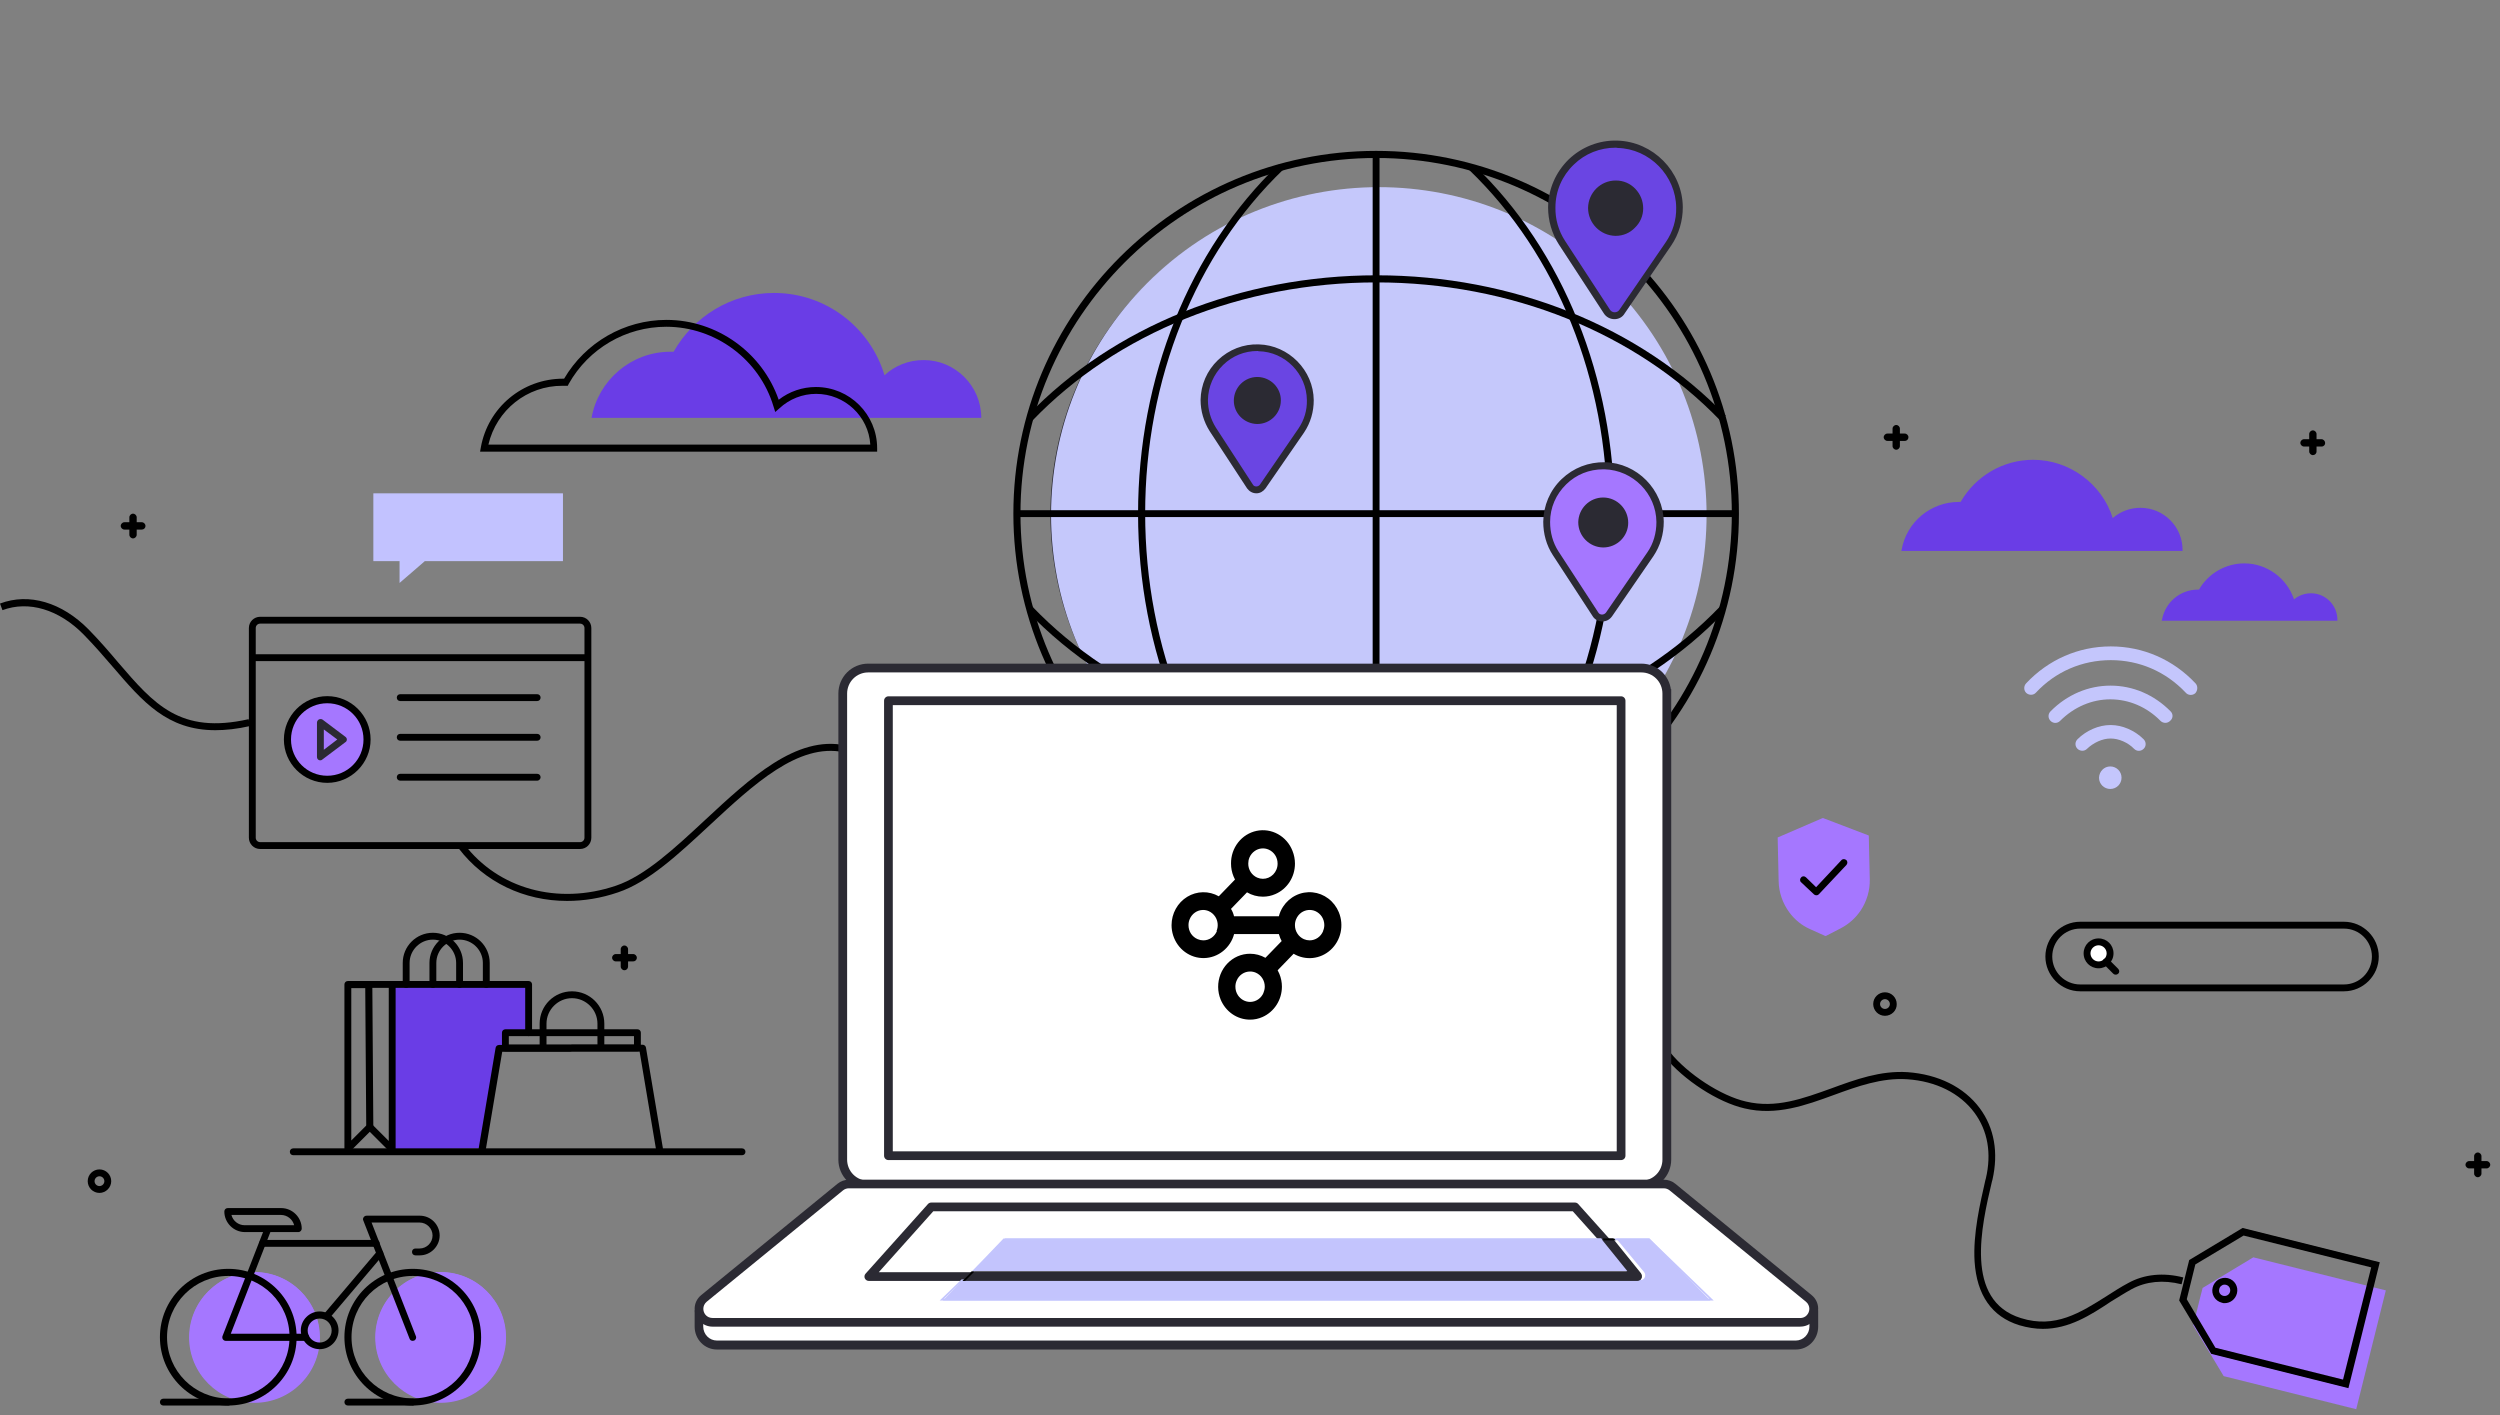 <svg width="212" height="120" viewBox="0 0 212 120" fill="none" xmlns="http://www.w3.org/2000/svg">
<rect x="0" y="0" width="212" height="120" fill="#808080" stroke="none"/>
<g id="Group 296">
<g id="Group">
<path id="Vector" d="M116.697 74.322C99.747 74.322 85.934 60.529 85.934 43.558C85.934 26.588 99.747 12.795 116.697 12.795C133.647 12.795 147.461 26.588 147.461 43.558C147.461 60.529 133.668 74.322 116.697 74.322ZM116.697 13.397C100.079 13.397 86.536 26.92 86.536 43.558C86.536 60.197 100.059 73.719 116.697 73.719C133.336 73.719 146.858 60.197 146.858 43.558C146.858 26.92 133.336 13.397 116.697 13.397Z" fill="black"/>
</g>
<g id="Group_2">
<path id="Vector_2" d="M116.575 71.04C131.719 71.04 143.995 58.764 143.995 43.62C143.995 28.477 131.719 16.201 116.575 16.201C101.432 16.201 89.156 28.477 89.156 43.62C89.156 58.764 101.432 71.04 116.575 71.04Z" fill="#A577FF"/>
<path id="Vector_3" d="M116.573 71.122C101.409 71.122 89.07 58.783 89.07 43.619C89.07 28.456 101.409 16.117 116.573 16.117C131.736 16.117 144.075 28.456 144.075 43.619C144.054 58.783 131.715 71.122 116.573 71.122Z" fill="#2B2A33"/>
</g>
<path id="Vector_4" d="M136.577 63.317C147.431 52.463 147.431 34.865 136.577 24.011C125.723 13.156 108.125 13.156 97.27 24.011C86.416 34.865 86.416 52.463 97.27 63.317C108.125 74.172 125.723 74.172 136.577 63.317Z" fill="#C5C8FB"/>
<g id="Group_3">
<g id="Group_4">
<path id="Vector_5" d="M108.41 73.157C100.849 65.887 96.508 55.107 96.508 43.557C96.508 32.029 100.849 21.227 108.41 13.957L108.826 14.373C101.368 21.539 97.11 32.174 97.11 43.536C97.11 54.92 101.389 65.555 108.826 72.701L108.41 73.157Z" fill="black"/>
</g>
</g>
<g id="Group_5">
<g id="Group_6">
<path id="Vector_6" d="M125.005 73.159L124.59 72.743C132.047 65.577 136.305 54.942 136.305 43.58C136.305 32.196 132.026 21.561 124.59 14.415L125.005 14C132.566 21.27 136.908 32.051 136.908 43.6C136.908 55.087 132.566 65.889 125.005 73.159Z" fill="black"/>
</g>
</g>
<g id="Group_7">
<g id="Group_8">
<path id="Vector_7" d="M116.717 63.748C105.189 63.748 94.387 59.406 87.117 51.845L87.533 51.43C94.699 58.887 105.334 63.145 116.697 63.145C128.08 63.145 138.715 58.866 145.861 51.43L146.276 51.845C139.027 59.427 128.246 63.748 116.717 63.748Z" fill="black"/>
</g>
</g>
<g id="Group_9">
<g id="Group_10">
<path id="Vector_8" d="M145.88 35.663C138.714 28.206 128.079 23.948 116.716 23.948C105.333 23.948 94.698 28.227 87.552 35.663L87.137 35.248C94.407 27.687 105.188 23.346 116.737 23.346C128.265 23.346 139.067 27.687 146.337 35.248L145.88 35.663Z" fill="black"/>
</g>
</g>
<g id="Group_11">
<path id="Vector_9" d="M147.171 43.266H86.246V43.847H147.171V43.266Z" fill="black"/>
</g>
<g id="Group_12">
<path id="Vector_10" d="M116.984 13.105H116.402V74.03H116.984V13.105Z" fill="black"/>
</g>
<g id="Group_13">
<path id="Vector_11" d="M83.213 35.436H50.164C50.725 32.257 53.508 29.827 56.853 29.827C56.936 29.827 57.019 29.827 57.123 29.827C58.805 26.857 61.983 24.842 65.639 24.842C70.064 24.842 73.803 27.791 75.007 31.821C75.88 31.011 77.043 30.533 78.331 30.533C81.011 30.533 83.213 32.735 83.213 35.436Z" fill="#6A3DE6"/>
</g>
<g id="Group_14">
<path id="Vector_12" d="M74.403 38.302H40.711L40.773 37.949C41.376 34.563 44.304 32.112 47.753 32.112C47.773 32.112 47.815 32.112 47.836 32.112C49.643 29.038 52.946 27.127 56.519 27.127C60.798 27.127 64.64 29.89 66.032 33.899C66.946 33.192 68.047 32.819 69.189 32.819C72.056 32.819 74.382 35.145 74.382 38.011V38.302H74.403ZM41.417 37.7H73.801C73.656 35.311 71.641 33.4 69.21 33.4C68.047 33.4 66.946 33.836 66.094 34.626L65.741 34.937L65.596 34.48C64.412 30.492 60.673 27.709 56.498 27.709C53.07 27.709 49.913 29.557 48.23 32.548L48.147 32.715H47.96C47.877 32.715 47.794 32.715 47.711 32.715C44.699 32.694 42.103 34.771 41.417 37.7Z" fill="black"/>
</g>
<g id="Group_15">
<g id="Group_16">
<path id="Vector_13" d="M160.803 37.991C160.72 37.991 160.637 37.908 160.637 37.825V36.35C160.637 36.267 160.72 36.184 160.803 36.184C160.886 36.184 160.969 36.267 160.969 36.35V37.825C160.969 37.908 160.886 37.991 160.803 37.991Z" fill="black"/>
<path id="Vector_14" d="M160.8 38.137C160.634 38.137 160.488 37.992 160.488 37.825V36.351C160.488 36.184 160.634 36.039 160.8 36.039C160.966 36.039 161.111 36.184 161.111 36.351V37.825C161.111 37.992 160.966 38.137 160.8 38.137ZM160.8 36.309C160.779 36.309 160.779 36.33 160.8 36.309L160.779 37.805C160.779 37.825 160.821 37.825 160.821 37.805L160.8 36.309C160.821 36.33 160.8 36.309 160.8 36.309Z" fill="black"/>
</g>
<g id="Group_17">
<path id="Vector_15" d="M161.694 37.076C161.694 37.159 161.611 37.242 161.528 37.242H160.053C159.97 37.242 159.887 37.159 159.887 37.076C159.887 36.993 159.97 36.91 160.053 36.91H161.528C161.632 36.91 161.694 36.993 161.694 37.076Z" fill="black"/>
<path id="Vector_16" d="M161.525 37.389H160.05C159.884 37.389 159.738 37.243 159.738 37.077C159.738 36.911 159.884 36.766 160.05 36.766H161.525C161.691 36.766 161.836 36.911 161.836 37.077C161.836 37.243 161.712 37.389 161.525 37.389ZM160.05 37.056C160.029 37.077 160.05 37.056 160.05 37.056C160.029 37.077 160.05 37.098 160.05 37.098H161.525C161.525 37.098 161.545 37.098 161.545 37.077C161.545 37.056 161.545 37.056 161.525 37.056H160.05Z" fill="black"/>
</g>
</g>
<g id="Group_18">
<g id="Group_19">
<path id="Vector_17" d="M210.119 99.682C210.036 99.682 209.953 99.599 209.953 99.516V98.041C209.953 97.958 210.036 97.875 210.119 97.875C210.202 97.875 210.285 97.958 210.285 98.041V99.516C210.285 99.599 210.223 99.682 210.119 99.682Z" fill="black"/>
<path id="Vector_18" d="M210.116 99.829C209.95 99.829 209.805 99.683 209.805 99.517V98.042C209.805 97.876 209.95 97.731 210.116 97.731C210.282 97.731 210.428 97.876 210.428 98.042V99.517C210.428 99.683 210.282 99.829 210.116 99.829ZM210.116 98.021C210.095 98.021 210.116 98.021 210.116 98.021L210.095 99.517C210.095 99.538 210.137 99.538 210.137 99.517L210.116 98.021C210.137 98.021 210.137 98.021 210.116 98.021Z" fill="black"/>
</g>
<g id="Group_20">
<path id="Vector_19" d="M211.03 98.77C211.03 98.853 210.947 98.936 210.864 98.936H209.389C209.306 98.936 209.223 98.853 209.223 98.77C209.223 98.687 209.306 98.603 209.389 98.603H210.864C210.947 98.603 211.03 98.687 211.03 98.77Z" fill="black"/>
<path id="Vector_20" d="M210.861 99.082H209.386C209.22 99.082 209.074 98.937 209.074 98.771C209.074 98.604 209.22 98.459 209.386 98.459H210.861C211.027 98.459 211.172 98.604 211.172 98.771C211.172 98.937 211.027 99.082 210.861 99.082ZM209.365 98.75C209.365 98.75 209.365 98.771 209.365 98.75C209.344 98.771 209.365 98.791 209.365 98.791H210.84C210.84 98.791 210.861 98.791 210.861 98.771C210.861 98.75 210.861 98.75 210.84 98.75H209.365Z" fill="black"/>
</g>
</g>
<g id="Group_21">
<g id="Group_22">
<path id="Vector_21" d="M11.283 45.51C11.2 45.51 11.117 45.427 11.117 45.344V43.869C11.117 43.786 11.2 43.703 11.283 43.703C11.367 43.703 11.45 43.786 11.45 43.869V45.344C11.45 45.427 11.367 45.51 11.283 45.51Z" fill="black"/>
<path id="Vector_22" d="M11.28 45.657C11.114 45.657 10.969 45.511 10.969 45.345V43.87C10.969 43.704 11.114 43.559 11.28 43.559C11.447 43.559 11.592 43.704 11.592 43.87V45.345C11.592 45.511 11.447 45.657 11.28 45.657ZM11.28 43.849C11.26 43.849 11.28 43.849 11.28 43.849L11.26 45.345C11.26 45.366 11.301 45.366 11.301 45.345L11.28 43.849C11.301 43.849 11.28 43.849 11.28 43.849Z" fill="black"/>
</g>
<g id="Group_23">
<path id="Vector_23" d="M12.194 44.596C12.194 44.679 12.111 44.762 12.028 44.762H10.553C10.47 44.762 10.387 44.679 10.387 44.596C10.387 44.513 10.47 44.43 10.553 44.43H12.028C12.111 44.43 12.194 44.513 12.194 44.596Z" fill="black"/>
<path id="Vector_24" d="M12.025 44.908H10.55C10.384 44.908 10.238 44.763 10.238 44.597C10.238 44.431 10.384 44.285 10.55 44.285H12.025C12.191 44.285 12.336 44.431 12.336 44.597C12.336 44.784 12.191 44.908 12.025 44.908ZM10.529 44.597C10.508 44.597 10.529 44.597 10.529 44.597C10.508 44.617 10.529 44.638 10.529 44.638H12.004C12.004 44.638 12.025 44.638 12.025 44.617C12.025 44.597 12.025 44.597 12.004 44.597H10.529Z" fill="black"/>
</g>
</g>
<g id="Group_24">
<g id="Group_25">
<path id="Vector_25" d="M196.135 38.448C196.052 38.448 195.969 38.365 195.969 38.282V36.807C195.969 36.724 196.052 36.641 196.135 36.641C196.218 36.641 196.301 36.724 196.301 36.807V38.282C196.301 38.386 196.218 38.448 196.135 38.448Z" fill="black"/>
<path id="Vector_26" d="M196.132 38.594C195.966 38.594 195.82 38.449 195.82 38.282V36.808C195.82 36.642 195.966 36.496 196.132 36.496C196.298 36.496 196.443 36.642 196.443 36.808V38.282C196.443 38.469 196.298 38.594 196.132 38.594ZM196.132 36.787C196.111 36.787 196.132 36.787 196.132 36.787L196.111 38.282C196.111 38.303 196.153 38.303 196.153 38.282L196.132 36.787C196.153 36.787 196.132 36.787 196.132 36.787Z" fill="black"/>
</g>
<g id="Group_26">
<path id="Vector_27" d="M197.047 37.555C197.047 37.638 196.964 37.721 196.881 37.721H195.385C195.302 37.721 195.219 37.638 195.219 37.555C195.219 37.472 195.302 37.389 195.385 37.389H196.86C196.964 37.389 197.047 37.451 197.047 37.555Z" fill="black"/>
<path id="Vector_28" d="M196.877 37.867H195.382C195.216 37.867 195.07 37.722 195.07 37.556C195.07 37.389 195.216 37.244 195.382 37.244H196.857C197.023 37.244 197.168 37.389 197.168 37.556C197.189 37.722 197.044 37.867 196.877 37.867ZM195.382 37.535C195.361 37.535 195.382 37.535 195.382 37.535C195.361 37.556 195.382 37.577 195.382 37.577H196.857C196.857 37.577 196.877 37.577 196.877 37.556C196.877 37.556 196.877 37.535 196.857 37.535H195.382Z" fill="black"/>
</g>
</g>
<g id="Group_27">
<g id="Group_28">
<path id="Vector_29" d="M52.951 82.129C52.868 82.129 52.785 82.046 52.785 81.963V80.488C52.785 80.405 52.868 80.322 52.951 80.322C53.034 80.322 53.117 80.405 53.117 80.488V81.963C53.117 82.067 53.055 82.129 52.951 82.129Z" fill="black"/>
<path id="Vector_30" d="M52.948 82.276C52.782 82.276 52.637 82.13 52.637 81.964V80.489C52.637 80.323 52.782 80.178 52.948 80.178C53.114 80.178 53.26 80.323 53.26 80.489V81.964C53.26 82.13 53.135 82.276 52.948 82.276ZM52.948 80.469L52.928 81.964C52.928 81.985 52.969 81.985 52.969 81.964L52.948 80.469C52.969 80.469 52.969 80.469 52.948 80.469Z" fill="black"/>
</g>
<g id="Group_29">
<path id="Vector_31" d="M53.854 81.215C53.854 81.298 53.771 81.381 53.688 81.381H52.213C52.13 81.381 52.047 81.298 52.047 81.215C52.047 81.132 52.13 81.049 52.213 81.049H53.688C53.771 81.07 53.854 81.132 53.854 81.215Z" fill="black"/>
<path id="Vector_32" d="M53.693 81.527H52.218C52.052 81.527 51.906 81.382 51.906 81.216C51.906 81.05 52.052 80.904 52.218 80.904H53.693C53.859 80.904 54.004 81.05 54.004 81.216C54.004 81.403 53.859 81.527 53.693 81.527ZM52.218 81.216C52.197 81.216 52.197 81.216 52.218 81.216C52.197 81.237 52.218 81.257 52.218 81.257H53.693C53.693 81.257 53.713 81.257 53.713 81.237C53.713 81.237 53.713 81.216 53.693 81.216H52.218Z" fill="black"/>
</g>
</g>
<g id="Group_30">
<path id="Vector_33" d="M159.845 86.141C159.284 86.141 158.848 85.684 158.848 85.144C158.848 84.583 159.305 84.147 159.845 84.147C160.406 84.147 160.842 84.603 160.842 85.144C160.863 85.684 160.406 86.141 159.845 86.141ZM159.845 84.728C159.616 84.728 159.429 84.915 159.429 85.144C159.429 85.372 159.616 85.559 159.845 85.559C160.073 85.559 160.26 85.372 160.26 85.144C160.26 84.915 160.073 84.728 159.845 84.728Z" fill="black"/>
</g>
<g id="Group_31">
<path id="Vector_34" d="M8.435 101.16C7.874 101.16 7.438 100.703 7.438 100.163C7.438 99.602 7.894 99.166 8.435 99.166C8.995 99.166 9.432 99.623 9.432 100.163C9.432 100.703 8.975 101.16 8.435 101.16ZM8.435 99.748C8.206 99.748 8.019 99.935 8.019 100.163C8.019 100.392 8.206 100.578 8.435 100.578C8.663 100.578 8.85 100.392 8.85 100.163C8.85 99.935 8.663 99.748 8.435 99.748Z" fill="black"/>
</g>
<g id="Group_32">
<g id="Group_33">
<path id="Vector_35" d="M33.301 83.545H44.85L44.809 87.575H42.856V88.925H42.254L42.004 90.753L40.903 97.379L33.301 97.504V83.545Z" fill="#6A3DE6"/>
</g>
<g id="Group_34">
<g id="Group_35">
<path id="Vector_36" d="M29.498 97.711C29.456 97.711 29.415 97.711 29.394 97.69C29.29 97.649 29.207 97.545 29.207 97.42V83.482C29.207 83.316 29.332 83.191 29.498 83.191H44.828C44.994 83.191 45.118 83.316 45.118 83.482V87.574C45.118 87.74 44.994 87.865 44.828 87.865C44.661 87.865 44.537 87.74 44.537 87.574V83.773H31.575L31.658 95.551C31.658 95.634 31.637 95.696 31.575 95.758L29.706 97.628C29.643 97.69 29.56 97.711 29.498 97.711ZM29.789 83.773V96.714L31.056 95.447L30.973 83.794H29.789V83.773Z" fill="black"/>
</g>
<g id="Group_36">
<path id="Vector_37" d="M33.258 97.753C33.175 97.753 33.112 97.733 33.05 97.67L31.16 95.78C31.035 95.655 31.035 95.468 31.16 95.365C31.285 95.24 31.471 95.24 31.575 95.365L32.967 96.756V83.504C32.967 83.338 33.092 83.213 33.258 83.213C33.424 83.213 33.549 83.338 33.549 83.504V97.463C33.549 97.587 33.486 97.691 33.362 97.733C33.32 97.733 33.299 97.753 33.258 97.753Z" fill="black"/>
</g>
<g id="Group_37">
<path id="Vector_38" d="M41.237 83.773C41.071 83.773 40.946 83.649 40.946 83.483V81.655C40.946 80.574 40.053 79.681 38.973 79.681C37.893 79.681 37 80.574 37 81.655V83.483C37 83.649 36.875 83.773 36.709 83.773C36.543 83.773 36.418 83.649 36.418 83.483V81.655C36.418 80.242 37.56 79.1 38.973 79.1C40.385 79.1 41.528 80.242 41.528 81.655V83.483C41.528 83.649 41.403 83.773 41.237 83.773Z" fill="black"/>
</g>
<g id="Group_38">
<path id="Vector_39" d="M38.971 83.773C38.805 83.773 38.681 83.649 38.681 83.483V81.655C38.681 80.574 37.788 79.681 36.707 79.681C35.627 79.681 34.734 80.574 34.734 81.655V83.483C34.734 83.649 34.609 83.773 34.443 83.773C34.277 83.773 34.152 83.649 34.152 83.483V81.655C34.152 80.242 35.295 79.1 36.707 79.1C38.12 79.1 39.262 80.242 39.262 81.655V83.483C39.262 83.649 39.138 83.773 38.971 83.773Z" fill="black"/>
</g>
<g id="Group_39">
<path id="Vector_40" d="M40.883 97.711C40.862 97.711 40.842 97.711 40.842 97.711C40.676 97.691 40.572 97.525 40.593 97.379L42.026 88.862C42.047 88.717 42.171 88.613 42.317 88.613H48.32C48.486 88.613 48.611 88.738 48.611 88.904C48.611 89.07 48.486 89.195 48.32 89.195H42.587L41.195 97.483C41.153 97.608 41.029 97.711 40.883 97.711Z" fill="black"/>
</g>
<g id="Group_40">
<path id="Vector_41" d="M55.921 97.711C55.776 97.711 55.651 97.607 55.63 97.462L54.239 89.173H48.506C48.34 89.173 48.215 89.049 48.215 88.883C48.215 88.716 48.34 88.592 48.506 88.592H54.488C54.633 88.592 54.758 88.696 54.779 88.841L56.212 97.358C56.233 97.524 56.129 97.669 55.963 97.69C55.963 97.711 55.942 97.711 55.921 97.711Z" fill="black"/>
</g>
<g id="Group_41">
<path id="Vector_42" d="M50.955 89.07C50.789 89.07 50.664 88.946 50.664 88.78V86.806C50.664 85.622 49.688 84.646 48.504 84.646C47.32 84.646 46.343 85.622 46.343 86.806V88.78C46.343 88.946 46.219 89.07 46.053 89.07C45.886 89.07 45.762 88.946 45.762 88.78V86.806C45.762 85.29 46.987 84.064 48.504 84.064C50.02 84.064 51.246 85.29 51.246 86.806V88.78C51.246 88.925 51.1 89.07 50.955 89.07Z" fill="black"/>
</g>
<g id="Group_42">
<path id="Vector_43" d="M54.053 89.153H42.857C42.691 89.153 42.566 89.028 42.566 88.862V87.574C42.566 87.408 42.691 87.283 42.857 87.283H54.053C54.22 87.283 54.344 87.408 54.344 87.574V88.862C54.365 89.028 54.22 89.153 54.053 89.153ZM43.148 88.571H53.763V87.865H43.148V88.571Z" fill="black"/>
</g>
<g id="Group_43">
<path id="Vector_44" d="M62.923 97.963H24.869C24.703 97.963 24.578 97.838 24.578 97.672C24.578 97.505 24.703 97.381 24.869 97.381H62.923C63.09 97.381 63.214 97.505 63.214 97.672C63.214 97.838 63.09 97.963 62.923 97.963Z" fill="black"/>
</g>
</g>
</g>
<g id="Group_44">
<g id="Group_45">
<path id="Vector_45" d="M49.189 71.995H22.061C21.521 71.995 21.105 71.558 21.105 71.039V53.258C21.105 52.718 21.542 52.303 22.061 52.303H49.189C49.729 52.303 50.145 52.739 50.145 53.258V71.039C50.145 71.558 49.729 71.995 49.189 71.995ZM22.061 52.884C21.853 52.884 21.687 53.05 21.687 53.258V71.039C21.687 71.247 21.853 71.413 22.061 71.413H49.189C49.397 71.413 49.563 71.247 49.563 71.039V53.258C49.563 53.05 49.397 52.884 49.189 52.884H22.061Z" fill="black"/>
</g>
<g id="Group_46">
<path id="Vector_46" d="M50.061 55.48H21.582V56.062H50.061V55.48Z" fill="black"/>
</g>
<g id="Group_47">
<path id="Vector_47" d="M45.551 59.449H33.939C33.773 59.449 33.648 59.324 33.648 59.158C33.648 58.992 33.773 58.867 33.939 58.867H45.551C45.717 58.867 45.842 58.992 45.842 59.158C45.842 59.324 45.717 59.449 45.551 59.449Z" fill="black"/>
</g>
<g id="Group_48">
<path id="Vector_48" d="M45.551 62.814H33.939C33.773 62.814 33.648 62.689 33.648 62.523C33.648 62.357 33.773 62.232 33.939 62.232H45.551C45.717 62.232 45.842 62.357 45.842 62.523C45.842 62.689 45.717 62.814 45.551 62.814Z" fill="black"/>
</g>
<g id="Group_49">
<path id="Vector_49" d="M45.551 66.201H33.939C33.773 66.201 33.648 66.076 33.648 65.91C33.648 65.744 33.773 65.619 33.939 65.619H45.551C45.717 65.619 45.842 65.744 45.842 65.91C45.842 66.055 45.717 66.201 45.551 66.201Z" fill="black"/>
</g>
<g id="Group_50">
<path id="Vector_50" d="M31.089 63.127C31.318 61.283 30.008 59.602 28.163 59.374C26.319 59.145 24.639 60.455 24.41 62.299C24.181 64.144 25.491 65.824 27.336 66.053C29.18 66.281 30.86 64.971 31.089 63.127Z" fill="#A577FF"/>
<path id="Vector_51" d="M27.751 66.386C25.736 66.386 24.074 64.746 24.074 62.71C24.074 60.695 25.715 59.033 27.751 59.033C29.766 59.033 31.427 60.674 31.427 62.71C31.427 64.725 29.766 66.386 27.751 66.386ZM27.751 59.636C26.048 59.636 24.677 61.007 24.677 62.71C24.677 64.413 26.048 65.784 27.751 65.784C29.454 65.784 30.825 64.413 30.825 62.71C30.825 61.007 29.454 59.636 27.751 59.636Z" fill="black"/>
</g>
<g id="Group_51">
<path id="Vector_52" d="M27.17 64.475C27.128 64.475 27.087 64.475 27.045 64.454C26.941 64.412 26.879 64.308 26.879 64.184V61.276C26.879 61.172 26.941 61.068 27.045 61.005C27.149 60.964 27.274 60.964 27.357 61.026L29.288 62.48C29.372 62.543 29.413 62.626 29.413 62.709C29.413 62.792 29.372 62.896 29.288 62.937L27.357 64.391C27.294 64.454 27.232 64.475 27.17 64.475ZM27.46 61.857V63.581L28.603 62.709L27.46 61.857Z" fill="#2B2A33"/>
</g>
</g>
<g id="Group_52">
<path id="Vector_53" d="M48.089 76.399C44.454 76.399 41.089 74.82 38.887 71.933L39.364 71.58C42.252 75.381 47.299 76.773 52.222 75.111C54.694 74.28 57.166 71.975 59.804 69.523C63.605 65.992 67.531 62.336 71.686 63.209L71.561 63.79C67.698 62.98 63.896 66.532 60.199 69.96C57.519 72.452 55.006 74.799 52.409 75.672C50.955 76.171 49.501 76.399 48.089 76.399Z" fill="black"/>
</g>
<g id="Group_53">
<path id="Vector_54" d="M18.259 61.921C14.167 61.921 12.089 59.49 9.576 56.561C8.807 55.668 8.018 54.754 7.104 53.819C5.006 51.68 2.43 50.911 0.208 51.742L0 51.181C2.451 50.247 5.255 51.078 7.519 53.383C8.433 54.318 9.244 55.253 10.012 56.167C13.066 59.719 15.268 62.294 21.084 60.986L21.208 61.568C20.107 61.817 19.131 61.921 18.259 61.921Z" fill="black"/>
</g>
<g id="Group_54">
<path id="Vector_55" d="M31.727 41.895H47.679V47.503H36.026L33.949 49.269V47.503H31.727V41.895Z" fill="#C2C2FF"/>
<path id="Vector_56" d="M33.883 49.435V47.586H31.66V41.832H47.738V47.586H36.022L33.883 49.435ZM31.806 47.42H34.028V49.102L36.002 47.42H47.613V41.957H31.826V47.42H31.806Z" fill="#C2C3FF"/>
</g>
<g id="Group_55">
<g id="Group_56">
<path id="Vector_57" d="M37.368 118.898C40.408 118.898 42.873 116.433 42.873 113.393C42.873 110.353 40.408 107.889 37.368 107.889C34.328 107.889 31.863 110.353 31.863 113.393C31.863 116.433 34.328 118.898 37.368 118.898Z" fill="#A577FF"/>
<path id="Vector_58" d="M37.367 118.959C34.313 118.959 31.82 116.467 31.82 113.413C31.82 110.36 34.313 107.867 37.367 107.867C40.42 107.867 42.913 110.36 42.913 113.413C42.913 116.467 40.42 118.959 37.367 118.959Z" fill="#A577FF"/>
</g>
<g id="Group_57">
<path id="Vector_59" d="M21.587 118.898C24.627 118.898 27.091 116.433 27.091 113.393C27.091 110.353 24.627 107.889 21.587 107.889C18.547 107.889 16.082 110.353 16.082 113.393C16.082 116.433 18.547 118.898 21.587 118.898Z" fill="#A577FF"/>
<path id="Vector_60" d="M21.581 118.959C18.528 118.959 16.035 116.467 16.035 113.413C16.035 110.36 18.528 107.867 21.581 107.867C24.635 107.867 27.128 110.36 27.128 113.413C27.128 116.467 24.656 118.959 21.581 118.959Z" fill="#A577FF"/>
</g>
<g id="Group_58">
<path id="Vector_61" d="M34.999 113.704C34.874 113.704 34.77 113.642 34.729 113.517L30.803 103.485C30.761 103.401 30.782 103.298 30.844 103.214C30.907 103.131 30.99 103.09 31.094 103.09H35.601C36.536 103.09 37.284 103.858 37.284 104.772C37.284 105.686 36.515 106.455 35.601 106.455H35.227C35.061 106.455 34.937 106.33 34.937 106.164C34.937 105.998 35.061 105.873 35.227 105.873H35.58C36.183 105.873 36.681 105.375 36.681 104.772C36.681 104.17 36.183 103.671 35.58 103.671H31.509L35.269 113.31C35.331 113.455 35.248 113.642 35.103 113.684C35.082 113.684 35.04 113.704 34.999 113.704Z" fill="black"/>
</g>
<g id="Group_59">
<path id="Vector_62" d="M25.947 113.705H19.155C19.051 113.705 18.968 113.663 18.905 113.58C18.843 113.497 18.843 113.393 18.864 113.31L22.395 104.254C22.458 104.108 22.624 104.025 22.769 104.087C22.915 104.15 22.998 104.316 22.935 104.461L19.57 113.102H25.927C26.093 113.102 26.217 113.227 26.217 113.393C26.238 113.559 26.113 113.705 25.947 113.705Z" fill="black"/>
</g>
<g id="Group_60">
<path id="Vector_63" d="M31.906 105.726H22.267C22.101 105.726 21.977 105.602 21.977 105.435C21.977 105.269 22.101 105.145 22.267 105.145H31.906C32.072 105.145 32.196 105.269 32.196 105.435C32.196 105.602 32.072 105.726 31.906 105.726Z" fill="black"/>
</g>
<g id="Group_61">
<path id="Vector_64" d="M27.705 111.898C27.643 111.898 27.56 111.877 27.518 111.835C27.394 111.731 27.373 111.545 27.477 111.42L31.984 106.102C32.088 105.978 32.275 105.957 32.4 106.061C32.524 106.165 32.545 106.351 32.441 106.476L27.934 111.794C27.871 111.856 27.788 111.898 27.705 111.898Z" fill="black"/>
</g>
<g id="Group_62">
<path id="Vector_65" d="M35.002 119.188C31.803 119.188 29.207 116.592 29.207 113.393C29.207 110.194 31.803 107.598 35.002 107.598C38.201 107.598 40.798 110.194 40.798 113.393C40.798 116.592 38.201 119.188 35.002 119.188ZM35.002 108.2C32.136 108.2 29.809 110.527 29.809 113.393C29.809 116.26 32.136 118.586 35.002 118.586C37.869 118.586 40.196 116.26 40.196 113.393C40.216 110.527 37.869 108.2 35.002 108.2Z" fill="black"/>
</g>
<g id="Group_63">
<path id="Vector_66" d="M19.358 119.188C16.159 119.188 13.562 116.592 13.562 113.393C13.562 110.194 16.159 107.598 19.358 107.598C22.557 107.598 25.153 110.194 25.153 113.393C25.153 116.592 22.557 119.188 19.358 119.188ZM19.358 108.2C16.491 108.2 14.165 110.527 14.165 113.393C14.165 116.26 16.491 118.586 19.358 118.586C22.224 118.586 24.551 116.26 24.551 113.393C24.572 110.527 22.224 108.2 19.358 108.2Z" fill="black"/>
</g>
<g id="Group_64">
<path id="Vector_67" d="M27.107 114.41C26.214 114.41 25.508 113.683 25.508 112.81C25.508 111.938 26.235 111.211 27.107 111.211C27.98 111.211 28.707 111.938 28.707 112.81C28.707 113.683 28 114.41 27.107 114.41ZM27.107 111.813C26.546 111.813 26.089 112.27 26.089 112.831C26.089 113.392 26.546 113.849 27.107 113.849C27.668 113.849 28.125 113.392 28.125 112.831C28.125 112.25 27.668 111.813 27.107 111.813Z" fill="black"/>
</g>
<g id="Group_65">
<path id="Vector_68" d="M25.297 104.481H20.768C19.813 104.481 19.023 103.692 19.023 102.736C19.023 102.57 19.148 102.445 19.314 102.445H23.843C24.798 102.445 25.587 103.235 25.587 104.19C25.587 104.336 25.463 104.481 25.297 104.481ZM19.626 103.027C19.75 103.525 20.207 103.899 20.747 103.899H24.944C24.819 103.401 24.362 103.027 23.822 103.027H19.626Z" fill="black"/>
</g>
<g id="Group_66">
<path id="Vector_69" d="M35.002 119.189H29.498C29.332 119.189 29.207 119.064 29.207 118.898C29.207 118.732 29.332 118.607 29.498 118.607H35.002C35.169 118.607 35.293 118.732 35.293 118.898C35.293 119.064 35.169 119.189 35.002 119.189Z" fill="black"/>
</g>
<g id="Group_67">
<path id="Vector_70" d="M19.358 119.189H13.853C13.687 119.189 13.562 119.064 13.562 118.898C13.562 118.732 13.687 118.607 13.853 118.607H19.358C19.524 118.607 19.649 118.732 19.649 118.898C19.649 119.064 19.524 119.189 19.358 119.189Z" fill="black"/>
</g>
</g>
<g id="Group_68">
<path id="Vector_71" d="M185.013 46.654H161.312C161.707 44.369 163.701 42.645 166.111 42.645C166.173 42.645 166.235 42.645 166.298 42.645C167.503 40.505 169.788 39.072 172.405 39.072C175.583 39.072 178.263 41.191 179.114 44.078C179.737 43.497 180.568 43.144 181.482 43.144C183.435 43.144 185.013 44.722 185.013 46.654Z" fill="#6A3DE6"/>
<path id="Vector_72" d="M185.102 46.718H161.234L161.255 46.634C161.671 44.266 163.727 42.563 166.116 42.563C166.157 42.563 166.22 42.563 166.261 42.563C167.528 40.361 169.876 38.99 172.41 38.99C175.484 38.99 178.247 41.026 179.161 43.934C179.805 43.373 180.636 43.062 181.508 43.062C183.481 43.062 185.081 44.661 185.081 46.634V46.718H185.102ZM161.421 46.572H184.956C184.915 44.723 183.398 43.207 181.529 43.207C180.656 43.207 179.846 43.539 179.202 44.121L179.119 44.204L179.078 44.1C178.205 41.192 175.484 39.156 172.431 39.156C169.938 39.156 167.611 40.507 166.386 42.688L166.365 42.729H166.324C166.261 42.729 166.199 42.729 166.137 42.729C163.81 42.708 161.858 44.329 161.421 46.572Z" fill="#6A3DE6"/>
</g>
<g id="Group_69">
<path id="Vector_73" d="M198.109 52.553H183.402C183.652 51.141 184.898 50.06 186.373 50.06C186.414 50.06 186.456 50.06 186.497 50.06C187.245 48.731 188.658 47.838 190.299 47.838C192.272 47.838 193.934 49.147 194.474 50.954C194.869 50.601 195.388 50.372 195.949 50.372C197.133 50.393 198.109 51.369 198.109 52.553Z" fill="#6A3DE6"/>
<path id="Vector_74" d="M198.189 52.636H183.316L183.337 52.553C183.607 51.078 184.874 49.998 186.391 49.998C186.411 49.998 186.432 49.998 186.474 49.998C187.263 48.627 188.738 47.775 190.317 47.775C192.228 47.775 193.931 49.022 194.533 50.829C194.928 50.496 195.447 50.31 195.967 50.31C197.213 50.31 198.21 51.327 198.21 52.553V52.636H198.189ZM183.503 52.491H198.044C198.002 51.369 197.068 50.455 195.946 50.455C195.427 50.455 194.907 50.663 194.513 51.016L194.429 51.099L194.388 50.995C193.848 49.188 192.165 47.942 190.296 47.942C188.759 47.942 187.325 48.773 186.557 50.123L186.536 50.164H186.495C186.453 50.164 186.411 50.164 186.391 50.164C184.978 50.143 183.773 51.12 183.503 52.491Z" fill="#6A3DE6"/>
</g>
<g id="Group_70">
<g id="Group_71">
<path id="Vector_75" d="M198.77 84.063H176.399C174.779 84.063 173.449 82.734 173.449 81.114C173.449 79.493 174.779 78.164 176.399 78.164H198.77C200.391 78.164 201.72 79.493 201.72 81.114C201.72 82.734 200.391 84.063 198.77 84.063ZM176.399 78.746C175.09 78.746 174.031 79.805 174.031 81.114C174.031 82.422 175.09 83.482 176.399 83.482H198.77C200.079 83.482 201.138 82.422 201.138 81.114C201.138 79.805 200.079 78.746 198.77 78.746H176.399Z" fill="black"/>
</g>
<g id="Group_72">
<g id="Group_73">
<path id="Vector_76" d="M177.957 81.822C178.496 81.822 178.933 81.385 178.933 80.845C178.933 80.306 178.496 79.869 177.957 79.869C177.418 79.869 176.98 80.306 176.98 80.845C176.98 81.385 177.418 81.822 177.957 81.822Z" fill="white"/>
<path id="Vector_77" d="M177.959 82.112C177.252 82.112 176.691 81.552 176.691 80.845C176.691 80.139 177.252 79.578 177.959 79.578C178.665 79.578 179.226 80.139 179.226 80.845C179.226 81.552 178.644 82.112 177.959 82.112ZM177.959 80.16C177.585 80.16 177.273 80.471 177.273 80.845C177.273 81.219 177.585 81.531 177.959 81.531C178.332 81.531 178.644 81.219 178.644 80.845C178.644 80.471 178.332 80.16 177.959 80.16Z" fill="black"/>
</g>
<g id="Group_74">
<path id="Vector_78" d="M179.412 82.652C179.329 82.652 179.267 82.631 179.204 82.569L178.394 81.759C178.27 81.634 178.27 81.447 178.394 81.344C178.519 81.219 178.706 81.219 178.81 81.344L179.62 82.154C179.744 82.278 179.744 82.465 179.62 82.569C179.557 82.631 179.495 82.652 179.412 82.652Z" fill="black"/>
</g>
</g>
</g>
<g id="Group_75">
<g id="Group_76">
<path id="Vector_79" d="M142.43 17.593C142.43 18.736 142.098 19.795 141.495 20.668L141.454 20.73L137.549 26.422C137.237 26.878 136.572 26.858 136.261 26.401L132.48 20.605L132.439 20.543C131.878 19.691 131.566 18.653 131.587 17.552C131.628 14.54 134.121 12.13 137.133 12.193C140.041 12.296 142.409 14.685 142.43 17.593Z" fill="#6A45E3"/>
<path id="Vector_80" d="M136.907 27.065C136.533 27.065 136.2 26.878 136.013 26.587L132.191 20.729C131.589 19.795 131.277 18.694 131.277 17.572C131.298 16.035 131.921 14.602 133.022 13.521C134.123 12.462 135.598 11.88 137.135 11.922C140.189 12.005 142.681 14.539 142.702 17.572C142.702 18.735 142.37 19.857 141.726 20.812L137.779 26.566C137.592 26.899 137.26 27.065 136.907 27.065ZM137.01 12.524C135.681 12.524 134.414 13.023 133.458 13.958C132.461 14.913 131.901 16.201 131.901 17.593C131.88 18.59 132.171 19.587 132.711 20.418L132.752 20.48L136.533 26.276C136.616 26.4 136.761 26.483 136.927 26.483C137.094 26.483 137.239 26.4 137.322 26.276L141.269 20.522C141.85 19.67 142.162 18.652 142.141 17.614C142.12 14.892 139.877 12.607 137.156 12.545C137.094 12.524 137.052 12.524 137.01 12.524Z" fill="#2B2A33"/>
</g>
<g id="Group_77">
<path id="Vector_81" d="M138.762 18.736C139.362 17.771 139.065 16.503 138.101 15.904C137.136 15.305 135.868 15.601 135.269 16.566C134.669 17.53 134.966 18.798 135.93 19.398C136.895 19.997 138.163 19.701 138.762 18.736Z" fill="#2B2A33"/>
<path id="Vector_82" d="M137.015 20.001H136.994C135.707 19.98 134.668 18.921 134.668 17.633C134.689 16.345 135.727 15.307 137.015 15.307H137.036C137.659 15.307 138.241 15.556 138.677 16.013C139.113 16.47 139.342 17.052 139.342 17.675C139.342 18.298 139.092 18.879 138.635 19.316C138.22 19.752 137.638 20.001 137.015 20.001ZM137.015 15.888C136.06 15.888 135.27 16.657 135.27 17.633C135.25 18.609 136.039 19.399 137.015 19.399C137.472 19.399 137.929 19.233 138.262 18.9C138.594 18.568 138.781 18.132 138.781 17.675C138.781 17.197 138.615 16.761 138.282 16.428C137.95 16.075 137.514 15.888 137.015 15.888C137.036 15.888 137.015 15.888 137.015 15.888Z" fill="#2B2A33"/>
</g>
</g>
<g id="Group_78">
<g id="Group_79">
<path id="Vector_83" d="M111.113 33.92C111.113 34.876 110.843 35.748 110.344 36.475L110.302 36.538L107.062 41.253C106.813 41.627 106.252 41.627 106.003 41.232L102.866 36.434L102.825 36.372C102.368 35.665 102.098 34.814 102.118 33.9C102.139 31.407 104.216 29.392 106.73 29.454C109.139 29.538 111.092 31.511 111.113 33.92Z" fill="#6A45E3"/>
<path id="Vector_84" d="M106.545 41.833C106.524 41.833 106.545 41.833 106.545 41.833C106.212 41.833 105.942 41.667 105.755 41.418L102.577 36.557C102.079 35.768 101.809 34.854 101.809 33.919C101.829 32.631 102.349 31.426 103.283 30.533C104.218 29.64 105.444 29.162 106.732 29.204C109.287 29.266 111.385 31.405 111.405 33.94C111.405 34.916 111.135 35.851 110.595 36.661L110.554 36.723L107.313 41.418C107.126 41.667 106.856 41.833 106.545 41.833ZM106.628 29.765C105.527 29.765 104.509 30.18 103.72 30.948C102.91 31.738 102.453 32.797 102.432 33.919C102.432 34.75 102.66 35.539 103.096 36.245L106.254 41.106C106.316 41.21 106.42 41.252 106.545 41.252C106.648 41.252 106.773 41.189 106.835 41.106L110.117 36.328C110.595 35.622 110.844 34.791 110.824 33.94C110.803 31.696 108.975 29.827 106.732 29.785C106.69 29.765 106.649 29.765 106.628 29.765Z" fill="#2B2A33"/>
</g>
<g id="Group_80">
<path id="Vector_85" d="M106.866 35.644C107.798 35.514 108.447 34.653 108.317 33.721C108.187 32.789 107.326 32.14 106.394 32.27C105.462 32.4 104.813 33.261 104.943 34.193C105.073 35.124 105.934 35.774 106.866 35.644Z" fill="#2B2A33"/>
<path id="Vector_86" d="M106.623 35.955H106.603C105.502 35.934 104.608 35.041 104.629 33.94C104.65 32.839 105.543 31.967 106.623 31.967H106.644C107.745 31.988 108.638 32.881 108.617 33.982C108.597 35.083 107.704 35.955 106.623 35.955ZM106.623 32.548C105.855 32.548 105.232 33.172 105.211 33.94C105.211 34.709 105.834 35.353 106.603 35.353H106.623C107.392 35.353 108.015 34.73 108.036 33.961C108.036 33.213 107.413 32.569 106.623 32.548Z" fill="#2B2A33"/>
</g>
</g>
<g id="Group_81">
<g id="Group_82">
<path id="Vector_87" d="M140.775 44.263C140.775 45.281 140.484 46.216 139.944 47.005L139.903 47.068L136.434 52.115C136.164 52.51 135.561 52.51 135.291 52.094L131.947 46.964L131.905 46.901C131.407 46.133 131.137 45.219 131.137 44.242C131.157 41.563 133.38 39.423 136.06 39.486C138.656 39.569 140.754 41.688 140.775 44.263Z" fill="#A577FF"/>
<path id="Vector_88" d="M135.873 52.698C135.541 52.698 135.229 52.532 135.063 52.262L131.677 47.069C131.137 46.238 130.867 45.261 130.867 44.243C130.888 42.873 131.428 41.585 132.425 40.629C133.422 39.674 134.71 39.175 136.102 39.196C138.823 39.258 141.046 41.522 141.087 44.243C141.087 45.282 140.796 46.279 140.215 47.152L136.704 52.262C136.496 52.552 136.206 52.698 135.873 52.698ZM135.956 39.798C134.772 39.798 133.671 40.234 132.82 41.065C131.947 41.917 131.449 43.039 131.449 44.264C131.449 45.157 131.677 46.009 132.155 46.757L132.197 46.819L135.541 51.95C135.603 52.054 135.728 52.116 135.852 52.116C135.977 52.116 136.102 52.054 136.185 51.95L139.695 46.84C140.215 46.092 140.464 45.199 140.464 44.264C140.443 41.855 138.47 39.861 136.06 39.798C136.039 39.798 135.998 39.798 135.956 39.798Z" fill="#2B2A33"/>
</g>
<g id="Group_83">
<path id="Vector_89" d="M136.222 46.119C137.221 45.973 137.912 45.044 137.765 44.045C137.619 43.047 136.69 42.356 135.691 42.502C134.693 42.649 134.002 43.577 134.148 44.576C134.295 45.575 135.223 46.266 136.222 46.119Z" fill="#2B2A33"/>
<path id="Vector_90" d="M135.955 46.425H135.934C134.771 46.404 133.836 45.449 133.836 44.285C133.857 43.122 134.791 42.188 135.955 42.188H135.975C137.139 42.208 138.073 43.164 138.073 44.327C138.073 45.49 137.118 46.425 135.955 46.425ZM135.955 42.79C135.124 42.79 134.438 43.455 134.438 44.306C134.438 45.137 135.103 45.843 135.955 45.843H135.975C136.806 45.843 137.492 45.179 137.492 44.327C137.492 43.475 136.827 42.79 135.955 42.79C135.975 42.79 135.975 42.79 135.955 42.79Z" fill="#2B2A33"/>
</g>
</g>
<g id="Group_84">
<g id="Group_85">
<g id="Group_86">
<g id="Group_87">
<path id="Vector_91" d="M178.952 64.994C179.471 64.994 179.907 65.41 179.907 65.95C179.907 66.469 179.492 66.905 178.952 66.905C178.432 66.905 177.996 66.49 177.996 65.95C178.017 65.41 178.432 64.994 178.952 64.994Z" fill="#C4C6FC"/>
</g>
</g>
</g>
<g id="Group_88">
<g id="Group_89">
<g id="Group_90">
<path id="Vector_92" d="M186.184 57.953C184.294 55.938 181.739 54.816 178.997 54.816C176.255 54.816 173.7 55.938 171.81 57.953C171.602 58.181 171.602 58.555 171.83 58.763C172.059 58.971 172.433 58.971 172.64 58.742C174.302 56.956 176.566 55.98 178.997 55.98C181.427 55.98 183.67 56.956 185.353 58.742C185.457 58.867 185.623 58.929 185.768 58.929C185.914 58.929 186.038 58.888 186.163 58.784C186.371 58.555 186.392 58.181 186.184 57.953Z" fill="#C4C6FC"/>
</g>
</g>
</g>
<g id="Group_91">
<g id="Group_92">
<g id="Group_93">
<path id="Vector_93" d="M184.065 60.322C182.673 58.909 180.866 58.141 178.975 58.141C177.085 58.141 175.278 58.909 173.886 60.322C173.658 60.55 173.658 60.903 173.886 61.132C174.115 61.36 174.468 61.36 174.696 61.132C175.88 59.948 177.397 59.304 178.955 59.304C180.533 59.304 182.05 59.948 183.213 61.132C183.317 61.236 183.462 61.298 183.628 61.298C183.774 61.298 183.919 61.236 184.023 61.132C184.293 60.903 184.293 60.55 184.065 60.322Z" fill="#C4C6FC"/>
</g>
</g>
</g>
<g id="Group_94">
<g id="Group_95">
<g id="Group_96">
<path id="Vector_94" d="M181.78 62.689C181.032 61.941 179.973 61.484 178.996 61.484H178.955C177.979 61.484 176.919 61.941 176.171 62.689C175.943 62.918 175.943 63.271 176.171 63.499C176.275 63.603 176.441 63.665 176.587 63.665C176.732 63.665 176.878 63.603 176.981 63.499C177.522 62.98 178.29 62.627 178.955 62.627H178.996C179.661 62.627 180.45 62.959 180.97 63.499C181.198 63.728 181.551 63.728 181.78 63.499C182.008 63.291 182.008 62.918 181.78 62.689Z" fill="#C4C6FC"/>
</g>
</g>
</g>
</g>
<g id="Group_97">
<g id="Group_98">
<path id="Vector_95" d="M154.838 79.368L156.085 78.724C156.77 78.371 157.352 77.852 157.788 77.208C158.307 76.419 158.577 75.505 158.556 74.57L158.473 70.852L154.61 69.377H154.547L150.746 71.018L150.829 74.736C150.85 75.671 151.162 76.585 151.722 77.353C152.179 77.977 152.782 78.475 153.488 78.787L154.776 79.368H154.838Z" fill="#A577FF"/>
</g>
<g id="Group_99">
<path id="Vector_96" d="M154.026 75.92C153.943 75.92 153.88 75.899 153.818 75.837L152.738 74.819C152.613 74.715 152.613 74.528 152.738 74.404C152.842 74.279 153.029 74.279 153.153 74.404L154.005 75.235L156.145 72.95C156.248 72.825 156.435 72.825 156.56 72.929C156.685 73.033 156.685 73.22 156.581 73.344L154.234 75.837C154.192 75.879 154.13 75.92 154.026 75.92C154.047 75.92 154.047 75.92 154.026 75.92Z" fill="black"/>
</g>
</g>
<g id="Group_100">
<g id="Group_101">
<g id="Group_102">
<path id="Vector_97" d="M200.74 115.761L202.319 109.425L191.081 106.621L186.782 109.218L186.055 112.084L186.698 109.529L185.992 112.396L188.568 116.696L199.806 119.5L201.384 113.185" fill="#A577FF"/>
</g>
</g>
<g id="Group_103">
<g id="Group_104">
<path id="Vector_98" d="M199.146 117.716L187.514 114.808L184.793 110.279L185.645 106.852L190.173 104.131L201.805 107.039L200.164 113.644L199.146 117.716ZM187.867 114.288L198.689 116.989L200.206 110.944L201.078 107.475L190.256 104.775L186.164 107.226L185.437 110.176L187.867 114.288Z" fill="black"/>
</g>
<g id="Group_105">
<path id="Vector_99" d="M188.653 110.508C188.57 110.508 188.487 110.508 188.404 110.467C187.823 110.321 187.49 109.74 187.636 109.179C187.698 108.909 187.885 108.659 188.113 108.514C188.363 108.369 188.653 108.327 188.923 108.389C189.505 108.535 189.837 109.116 189.692 109.677C189.567 110.176 189.131 110.508 188.653 110.508ZM188.529 109.885C188.778 109.947 189.048 109.802 189.11 109.532C189.173 109.283 189.027 109.013 188.757 108.95C188.633 108.929 188.508 108.929 188.404 109.013C188.3 109.075 188.217 109.179 188.196 109.303C188.113 109.573 188.28 109.823 188.529 109.885Z" fill="black"/>
</g>
</g>
<g id="Group_106">
<path id="Vector_100" d="M173.24 112.688C172.596 112.688 171.931 112.584 171.225 112.376C168.899 111.649 167.632 109.821 167.445 106.976C167.299 104.628 167.922 102.011 168.359 100.079L168.4 99.934C168.899 97.815 168.566 95.883 167.424 94.346C166.198 92.705 164.183 91.687 161.732 91.521C159.572 91.376 157.516 92.124 155.521 92.851C153.133 93.723 150.64 94.637 147.94 93.993C145.676 93.474 142.767 91.584 141.168 89.61L141.625 89.236C143.121 91.085 145.946 92.934 148.064 93.412C150.599 94.014 152.883 93.162 155.314 92.29C157.349 91.542 159.468 90.773 161.753 90.919C164.37 91.106 166.551 92.186 167.881 93.972C169.127 95.655 169.48 97.753 168.961 100.038L168.919 100.183C168.026 103.964 166.551 110.278 171.371 111.774C174.279 112.688 176.418 111.317 178.682 109.884C179.264 109.51 179.846 109.136 180.469 108.804C181.819 108.056 183.439 107.89 185.143 108.326L184.997 108.908C183.439 108.513 181.985 108.658 180.76 109.323C180.157 109.655 179.576 110.029 178.994 110.382C177.249 111.546 175.442 112.688 173.24 112.688Z" fill="black"/>
</g>
</g>
<g id="Group 293">
<path id="Vector_101" d="M139.292 100.592C139.864 100.592 140.411 100.363 140.815 99.957C141.219 99.551 141.446 99.001 141.446 98.427V58.72C141.446 58.145 141.219 57.595 140.815 57.189C140.411 56.783 139.864 56.555 139.292 56.555H73.529C72.957 56.555 72.41 56.783 72.006 57.189C71.602 57.595 71.375 58.145 71.375 58.72V98.427C71.375 99.001 71.602 99.551 72.006 99.957C72.41 100.363 72.957 100.592 73.529 100.592" fill="white"/>
<path id="Vector_102" d="M139.199 100.868C139.867 100.868 140.507 100.602 140.98 100.128C141.452 99.655 141.718 99.012 141.719 98.342V58.436H141.344V58.807H141.716C141.716 58.136 141.45 57.492 140.978 57.018C140.505 56.544 139.864 56.277 139.196 56.277H73.614C72.946 56.277 72.305 56.544 71.832 57.018C71.359 57.492 71.094 58.136 71.094 58.807V98.342C71.094 98.674 71.159 99.002 71.286 99.309C71.412 99.616 71.598 99.895 71.832 100.129C72.066 100.364 72.344 100.55 72.65 100.677C72.956 100.803 73.283 100.869 73.614 100.868V100.124C73.143 100.124 72.691 99.936 72.358 99.602C72.024 99.268 71.837 98.815 71.836 98.342V58.807C71.837 58.334 72.025 57.881 72.358 57.546C72.691 57.212 73.143 57.023 73.614 57.022H139.196C139.667 57.023 140.118 57.212 140.451 57.546C140.785 57.881 140.973 58.334 140.974 58.807V59.18V98.342C140.973 98.815 140.786 99.268 140.452 99.602C140.119 99.936 139.667 100.124 139.196 100.124V100.868H139.199Z" fill="#2B2A33"/>
<path id="Vector_103" d="M59.184 111.115V112.554C59.184 112.98 59.344 113.389 59.629 113.69C59.913 113.991 60.298 114.161 60.7 114.162H152.391C152.792 114.161 153.177 113.991 153.461 113.69C153.745 113.388 153.904 112.98 153.904 112.554V111.115" fill="white"/>
<path id="Vector_104" d="M58.906 111.115V112.506C58.906 113.018 59.105 113.51 59.458 113.873C59.811 114.235 60.29 114.439 60.79 114.439H152.298C152.797 114.439 153.276 114.235 153.629 113.873C153.983 113.51 154.181 113.018 154.181 112.506V111.115H153.439V112.506C153.435 112.815 153.313 113.111 153.1 113.33C152.887 113.548 152.599 113.673 152.298 113.677H60.79C60.486 113.677 60.194 113.554 59.978 113.335C59.761 113.116 59.638 112.818 59.634 112.506V111.115H58.906Z" fill="#2B2A33"/>
<path id="Vector_105" d="M152.75 112.224C152.988 112.223 153.22 112.151 153.414 112.016C153.609 111.882 153.756 111.692 153.836 111.472C153.917 111.253 153.926 111.014 153.863 110.789C153.8 110.564 153.668 110.364 153.485 110.215L141.906 100.85C141.698 100.683 141.438 100.592 141.17 100.592H71.918C71.65 100.592 71.39 100.683 71.182 100.85L59.603 110.215C59.419 110.364 59.288 110.564 59.225 110.789C59.162 111.014 59.171 111.253 59.252 111.472C59.332 111.692 59.479 111.882 59.674 112.016C59.868 112.151 60.1 112.223 60.338 112.224H152.75Z" fill="white"/>
<path id="Vector_106" d="M152.653 112.128V112.497C152.87 112.499 153.084 112.454 153.283 112.366C153.557 112.246 153.787 112.047 153.944 111.794C154.098 111.549 154.18 111.267 154.181 110.979C154.181 110.765 154.135 110.555 154.045 110.361C153.947 110.152 153.803 109.968 153.623 109.823L142.068 100.383C141.794 100.16 141.451 100.038 141.097 100.037H71.99C71.636 100.038 71.293 100.16 71.019 100.383L59.464 109.823C59.284 109.968 59.14 110.152 59.042 110.361C58.953 110.555 58.906 110.765 58.906 110.979C58.907 111.366 59.054 111.74 59.319 112.025C59.462 112.177 59.635 112.297 59.827 112.378C60.019 112.46 60.226 112.502 60.434 112.5H152.653V111.765H60.429C60.316 111.766 60.205 111.744 60.102 111.699C59.965 111.638 59.848 111.539 59.767 111.413C59.687 111.284 59.644 111.136 59.643 110.984C59.644 110.877 59.666 110.771 59.709 110.672C59.76 110.562 59.835 110.464 59.929 110.386L71.484 100.947C71.624 100.832 71.8 100.769 71.981 100.769H141.091C141.273 100.77 141.449 100.832 141.588 100.947L153.144 110.386C153.239 110.463 153.314 110.561 153.363 110.672C153.409 110.77 153.432 110.877 153.433 110.984C153.432 111.187 153.355 111.382 153.216 111.531C153.149 111.605 153.066 111.665 152.973 111.705C152.87 111.749 152.759 111.771 152.647 111.771L152.653 112.128Z" fill="#2B2A33"/>
<path id="Vector_107" d="M106.466 108.07H138.945L133.66 101.977H106.466H106.339H79.145L73.859 108.07H106.339H106.466Z" fill="white"/>
<path id="Vector_108" d="M106.321 108.252V108.623H138.836C138.909 108.626 138.981 108.608 139.044 108.57C139.106 108.532 139.156 108.477 139.187 108.411C139.218 108.345 139.228 108.272 139.217 108.2C139.206 108.128 139.174 108.061 139.125 108.007L133.832 102.101C133.798 102.062 133.756 102.03 133.709 102.009C133.661 101.987 133.61 101.976 133.558 101.977H78.98C78.926 101.975 78.871 101.985 78.822 102.007C78.772 102.028 78.727 102.06 78.691 102.101L73.401 108.007C73.352 108.06 73.321 108.125 73.309 108.196C73.298 108.267 73.308 108.339 73.337 108.404C73.367 108.469 73.414 108.524 73.474 108.563C73.534 108.602 73.604 108.623 73.675 108.623H106.321V107.883H74.519L79.142 102.717H133.373L137.996 107.883H106.321V108.252Z" fill="#2B2A33"/>
<path id="Vector_109" d="M137.57 59.602H75.254V97.822H137.57V59.602Z" fill="white"/>
<path id="Vector_110" d="M137.468 98.005H137.839V59.42C137.838 59.322 137.799 59.227 137.729 59.157C137.66 59.087 137.566 59.048 137.468 59.047H75.337C75.24 59.048 75.146 59.088 75.077 59.158C75.008 59.228 74.969 59.322 74.969 59.42V98.005C74.969 98.103 75.008 98.197 75.077 98.267C75.146 98.336 75.24 98.375 75.337 98.375H137.468C137.565 98.375 137.659 98.336 137.73 98.268C137.799 98.198 137.838 98.104 137.839 98.005H137.468V97.631H75.709V59.794H137.099V98.005H137.468Z" fill="#2B2A33"/>
<path id="Vector_111" d="M113.536 77.365C113.346 76.902 113.039 76.499 112.647 76.201C112.255 75.903 111.792 75.719 111.307 75.671C110.822 75.622 110.334 75.709 109.893 75.924C109.452 76.138 109.076 76.472 108.804 76.889C108.641 77.136 108.521 77.41 108.447 77.699H104.646C104.62 77.585 104.584 77.473 104.538 77.365C104.496 77.264 104.445 77.166 104.388 77.073L105.746 75.669C106.156 75.912 106.62 76.039 107.092 76.038C107.454 76.039 107.812 75.965 108.144 75.819C108.639 75.607 109.062 75.248 109.359 74.788C109.656 74.328 109.814 73.787 109.813 73.233C109.812 72.861 109.74 72.492 109.601 72.148C109.365 71.544 108.931 71.045 108.376 70.736C107.821 70.427 107.179 70.329 106.561 70.457C105.943 70.586 105.388 70.934 104.992 71.441C104.595 71.948 104.383 72.582 104.391 73.233C104.39 73.608 104.463 73.98 104.606 74.324C104.643 74.412 104.685 74.503 104.728 74.585L103.353 76.006C102.942 75.772 102.479 75.653 102.009 75.661C101.54 75.669 101.081 75.802 100.677 76.049C100.273 76.296 99.938 76.647 99.705 77.068C99.472 77.489 99.349 77.965 99.348 78.451C99.348 79.049 99.534 79.631 99.878 80.112C100.222 80.593 100.707 80.947 101.26 81.123C101.814 81.298 102.407 81.284 102.953 81.085C103.498 80.886 103.968 80.511 104.292 80.015C104.456 79.769 104.577 79.496 104.651 79.208H108.447C108.477 79.322 108.515 79.433 108.56 79.541C108.597 79.63 108.639 79.717 108.685 79.802L107.307 81.223C106.908 80.996 106.459 80.877 106.003 80.878C105.641 80.878 105.282 80.952 104.948 81.097C104.289 81.387 103.767 81.936 103.498 82.622C103.229 83.309 103.233 84.078 103.511 84.761C103.717 85.259 104.057 85.685 104.49 85.989C104.937 86.301 105.464 86.467 106.003 86.466C106.365 86.468 106.723 86.392 107.055 86.244C107.544 86.028 107.96 85.67 108.254 85.212C108.547 84.755 108.705 84.219 108.707 83.67C108.706 83.298 108.633 82.929 108.492 82.585C108.448 82.481 108.399 82.378 108.345 82.278L109.7 80.878C110.191 81.17 110.757 81.295 111.321 81.236C111.884 81.177 112.415 80.937 112.839 80.549C113.262 80.161 113.558 79.645 113.683 79.075C113.808 78.504 113.756 77.907 113.536 77.368V77.365ZM105.947 72.73C106.042 72.501 106.199 72.305 106.399 72.166C106.57 72.045 106.768 71.971 106.974 71.95C107.18 71.929 107.388 71.962 107.579 72.046C107.803 72.144 107.994 72.306 108.13 72.514C108.268 72.726 108.341 72.975 108.34 73.231C108.342 73.404 108.309 73.576 108.243 73.736C108.18 73.892 108.087 74.034 107.971 74.152C107.854 74.271 107.716 74.365 107.565 74.428C107.413 74.492 107.251 74.524 107.087 74.523C106.924 74.521 106.762 74.487 106.611 74.421C106.388 74.323 106.197 74.16 106.06 73.953C105.922 73.74 105.85 73.489 105.853 73.233C105.852 73.061 105.883 72.89 105.947 72.73ZM103.195 78.956C103.099 79.185 102.942 79.381 102.742 79.521C102.536 79.665 102.292 79.743 102.043 79.743C101.877 79.742 101.713 79.707 101.56 79.641C101.331 79.545 101.134 79.382 100.994 79.173C100.856 78.959 100.783 78.707 100.785 78.451C100.784 78.278 100.817 78.108 100.884 77.95C100.977 77.719 101.134 77.522 101.335 77.382C101.536 77.242 101.773 77.166 102.015 77.164C102.181 77.163 102.346 77.197 102.499 77.263C102.723 77.362 102.914 77.525 103.05 77.734C103.166 77.912 103.237 78.117 103.257 78.33C103.276 78.544 103.244 78.759 103.163 78.956H103.195ZM107.154 84.173C107.06 84.407 106.9 84.606 106.697 84.746C106.493 84.887 106.254 84.962 106.009 84.963C105.805 84.962 105.603 84.909 105.423 84.81C105.243 84.711 105.088 84.567 104.974 84.393C104.834 84.18 104.76 83.928 104.762 83.67C104.761 83.498 104.794 83.328 104.861 83.17C104.955 82.936 105.115 82.737 105.319 82.597C105.524 82.457 105.764 82.383 106.009 82.384C106.175 82.383 106.339 82.417 106.493 82.483C106.719 82.581 106.911 82.746 107.047 82.958C107.182 83.169 107.254 83.417 107.253 83.67C107.251 83.844 107.213 84.016 107.143 84.173H107.154ZM112.203 78.956C112.108 79.189 111.948 79.387 111.745 79.527C111.541 79.667 111.302 79.742 111.058 79.743C110.891 79.742 110.726 79.707 110.571 79.641C110.348 79.543 110.158 79.381 110.023 79.173C109.883 78.96 109.809 78.708 109.811 78.451C109.81 78.278 109.843 78.108 109.91 77.95C110.004 77.721 110.16 77.524 110.359 77.383C110.532 77.264 110.73 77.191 110.936 77.17C111.142 77.149 111.35 77.181 111.542 77.263C111.765 77.364 111.956 77.527 112.093 77.734C112.229 77.947 112.302 78.196 112.302 78.451C112.3 78.625 112.262 78.797 112.192 78.956H112.203Z" fill="black"/>
<path id="Vector_112" d="M139.877 105.023H137.05L139.419 107.874C139.468 107.933 139.5 108.005 139.511 108.083C139.522 108.161 139.511 108.241 139.48 108.312C139.449 108.383 139.399 108.443 139.337 108.484C139.274 108.525 139.202 108.545 139.128 108.542H81.648L79.953 110.286H145.039L139.877 105.03" fill="#C3C4FD"/>
<path id="Vector_113" d="M135.864 105.023H112.456H112.328H85.101L82.445 107.793H106.264H106.392H138.115L135.864 105.023Z" fill="#C3C4FD"/>
<path id="Vector_114" d="M136.759 105.023H135.762L138.01 107.803H82.4L81.617 108.624H138.84C138.913 108.627 138.985 108.606 139.047 108.565C139.11 108.523 139.159 108.461 139.19 108.388C139.221 108.315 139.232 108.234 139.221 108.154C139.21 108.075 139.178 108 139.129 107.941L136.771 105.023" fill="#2B2A33"/>
<path id="Vector_115" d="M139.865 105.023H136.851L136.985 105.174H139.804L144.95 110.133H112.567H112.44H80.057L81.759 108.493H81.542L79.684 110.286H112.44H112.567H145.323L139.865 105.023Z" fill="#C3C5FD"/>
<path id="Vector_116" d="M135.766 105.023H112.57H112.443H85.251L82.445 107.793H82.662L85.308 105.177H112.443H112.57H135.899L135.766 105.023Z" fill="#C3C5FD"/>
<path id="Vector_117" d="M82.618 107.839H82.401L81.617 108.624H81.834L82.618 107.839ZM136.876 105.023H135.879L136.012 105.179H137.009L136.876 105.023Z" fill="black"/>
</g>
</g>
</svg>
